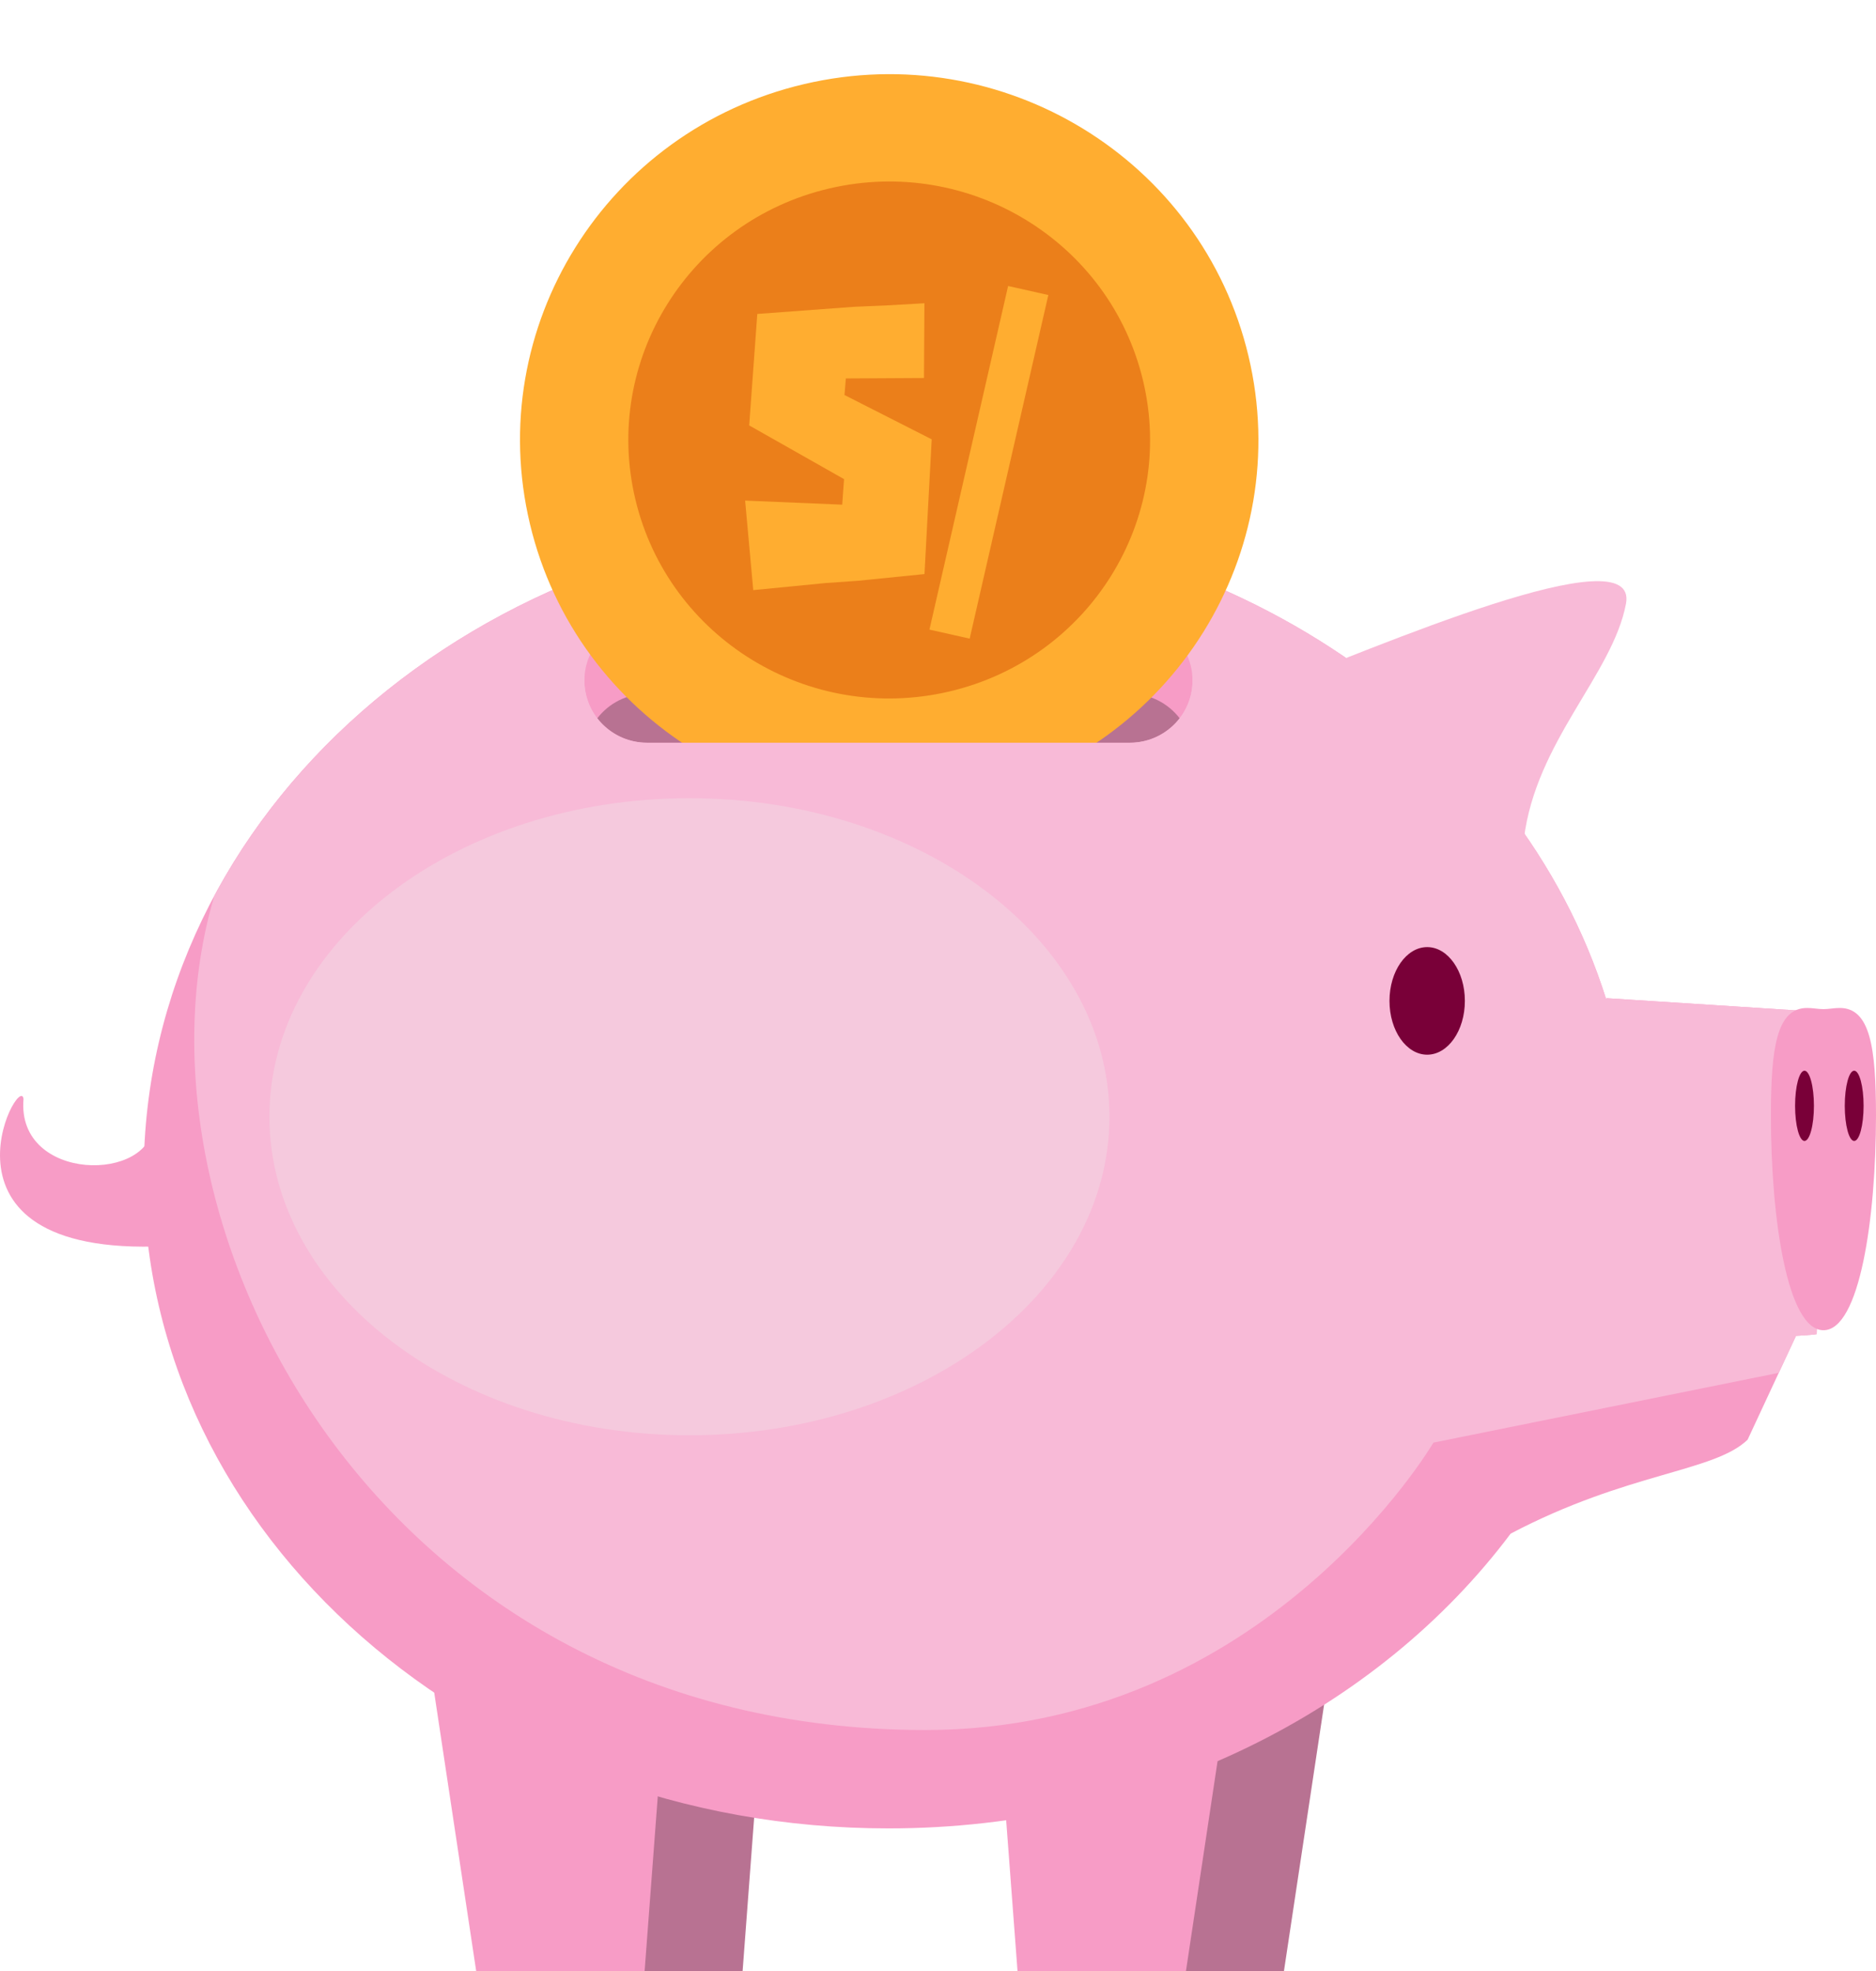 <svg width="59" height="62" viewBox="0 0 59 62" fill="none" xmlns="http://www.w3.org/2000/svg">
<path d="M23.355 62H18.057L16.496 51.633H24.135L23.355 62Z" fill="#B87292"/>
<path d="M35.084 62H40.38L41.942 51.633H34.303L35.084 62Z" fill="#B87292"/>
<path d="M57.474 31.845L50.523 31.398L50.515 31.436C47.779 22.739 38.708 16.352 27.94 16.352C15.005 16.352 4.52 25.566 4.52 36.932C4.52 48.298 15.005 57.512 27.94 57.512C36.122 57.512 43.322 53.825 47.51 48.24C51.192 46.302 53.903 46.306 54.962 45.286L56.483 42.019C56.614 42.007 57.017 41.992 57.135 41.964L57.474 31.844V31.845Z" fill="#F79CC6"/>
<path d="M20.273 62H14.976L13.414 51.633H21.054L20.273 62Z" fill="#F79CC6"/>
<path d="M32.001 62H37.298L38.859 51.633H31.221L32.001 62Z" fill="#F79CC6"/>
<path d="M57.475 31.845L50.525 31.398L50.517 31.436C47.78 22.739 38.71 16.352 27.942 16.352C18.571 16.352 10.487 21.188 6.743 28.175C3.677 38.43 11.832 54.417 29.102 54.417C39.793 54.417 45.081 45.377 45.081 45.377L55.944 43.182L56.485 42.02C56.617 42.008 57.02 41.993 57.137 41.965L57.477 31.845H57.475Z" fill="#F8BAD7"/>
<path d="M47.927 26.386C48.302 23.318 50.716 21.215 51.137 18.991C51.557 16.765 43.284 20.356 39.748 21.72L47.927 26.386Z" fill="#F8BAD7"/>
<path d="M4.817 35.323C4.817 37.203 0.517 37.208 0.739 34.571C0.644 33.631 -2.675 39.741 5.576 39.177L4.817 35.323Z" fill="#F79CC6"/>
<path d="M35.533 23.362H20.351C19.262 23.362 18.379 22.487 18.379 21.408C18.379 20.329 19.262 19.454 20.351 19.454H35.533C36.621 19.454 37.505 20.329 37.505 21.408C37.505 22.487 36.621 23.362 35.533 23.362Z" fill="#F79CC6"/>
<path d="M20.352 21.822C19.712 21.822 19.145 22.125 18.785 22.593C19.145 23.06 19.712 23.363 20.352 23.363H35.533C36.172 23.363 36.739 23.06 37.1 22.593C36.739 22.125 36.172 21.822 35.533 21.822H20.352Z" fill="#B87292"/>
<path d="M44.885 33.175C45.539 33.175 46.07 32.418 46.07 31.483C46.07 30.549 45.539 29.791 44.885 29.791C44.23 29.791 43.699 30.549 43.699 31.483C43.699 32.418 44.23 33.175 44.885 33.175Z" fill="#790038"/>
<path d="M57.348 41.842C56.212 41.842 55.695 38.341 55.695 35.087C55.695 32.945 55.881 31.705 56.834 31.705C56.924 31.705 57.013 31.714 57.1 31.724C57.186 31.733 57.268 31.742 57.348 31.742C57.428 31.742 57.509 31.733 57.595 31.724C57.681 31.714 57.772 31.705 57.861 31.705C58.814 31.705 59 32.945 59 35.087C59 38.341 58.483 41.842 57.348 41.842Z" fill="#F79CC6"/>
<path d="M57.048 34.783C57.048 35.394 56.915 35.888 56.751 35.888C56.588 35.888 56.455 35.394 56.455 34.783C56.455 34.173 56.588 33.679 56.751 33.679C56.915 33.679 57.048 34.173 57.048 34.783Z" fill="#790038"/>
<path d="M58.61 34.783C58.61 35.394 58.478 35.888 58.314 35.888C58.15 35.888 58.018 35.394 58.018 34.783C58.018 34.173 58.15 33.679 58.314 33.679C58.478 33.679 58.61 34.173 58.61 34.783Z" fill="#790038"/>
<path d="M30.632 25.037C36.873 23.578 40.737 17.381 39.264 11.197C37.792 5.013 31.539 1.183 25.299 2.643C19.059 4.102 15.194 10.299 16.667 16.483C18.14 22.667 24.392 26.497 30.632 25.037Z" fill="#FFAD30"/>
<path d="M29.85 21.752C34.259 20.721 36.99 16.342 35.949 11.973C34.909 7.603 30.491 4.897 26.081 5.928C21.672 6.959 18.941 11.338 19.982 15.707C21.023 20.077 25.441 22.783 29.85 21.752Z" fill="#EB7F1A"/>
<path d="M25.992 18.337L23.69 18.562L23.434 15.746L26.487 15.874L26.545 15.071L23.562 13.381L23.817 9.875L26.866 9.65L27.861 9.608L29.073 9.539L29.059 11.89L26.602 11.904L26.559 12.425L29.302 13.819L29.075 18.057L26.985 18.268L25.991 18.338L25.992 18.337Z" fill="#FFAD30"/>
<path d="M32.97 9.28L31.705 8.996L29.231 19.804L30.496 20.088L32.97 9.28Z" fill="#FFAD30"/>
<path d="M37.496 21.23C37.502 21.289 37.505 21.348 37.505 21.408C37.505 22.487 36.622 23.362 35.533 23.362H20.351C19.262 23.362 18.379 22.487 18.379 21.408C18.379 21.348 18.383 21.289 18.389 21.23H16.885V27.628H38.642V21.23H37.497H37.496Z" fill="#F8BAD7"/>
<path d="M21.682 45.146C28.978 45.146 34.892 40.66 34.892 35.126C34.892 29.593 28.978 25.107 21.682 25.107C14.387 25.107 8.473 29.593 8.473 35.126C8.473 40.66 14.387 45.146 21.682 45.146Z" fill="#F5C9DD"/>
</svg>
